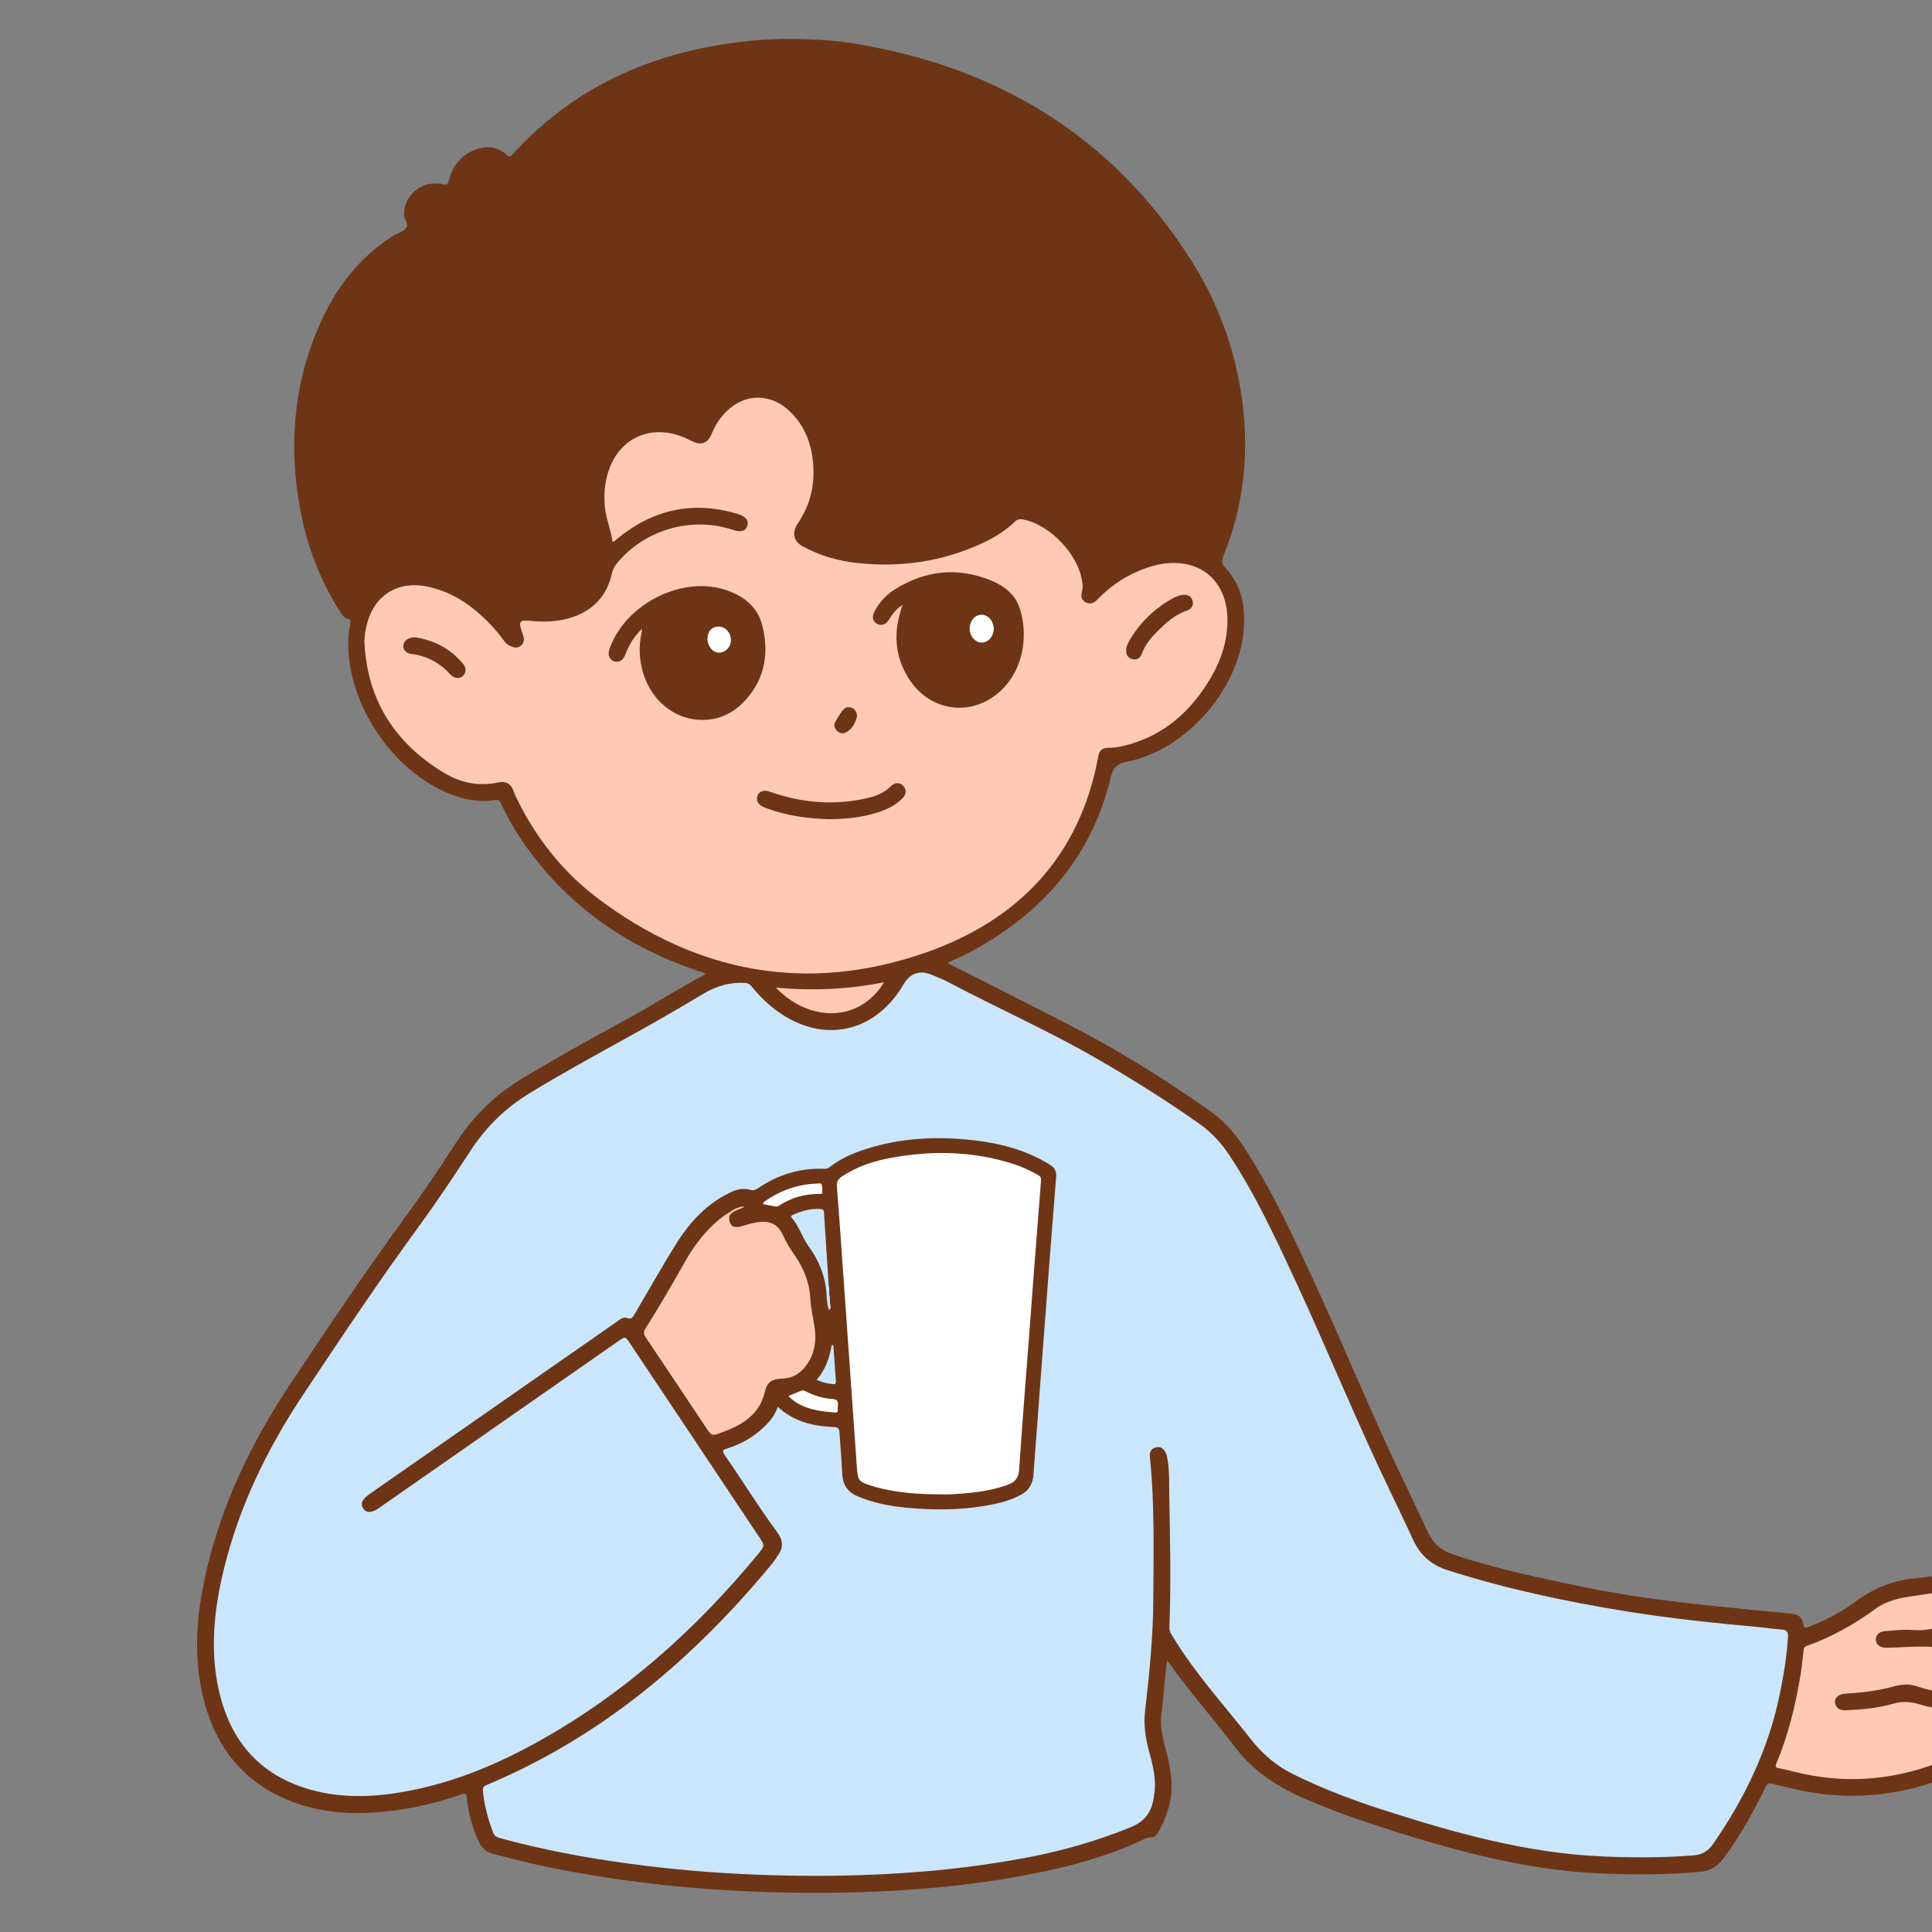 <svg xmlns="http://www.w3.org/2000/svg" xmlns:xlink="http://www.w3.org/1999/xlink" width="500" zoomAndPan="magnify" viewBox="0 0 375 375" height="500" preserveAspectRatio="xMidYMid meet" version="1.0"><rect x="0" y="0" width="375" height="375" fill="#808080" stroke="none"/><defs><clipPath id="id1"><path d="M 38 7.531 L 375 7.531 L 375 367.527 L 38 367.527 Z M 38 7.531 " clip-rule="nonzero"/></clipPath></defs><g clip-path="url(#id1)"><path fill="#6d3516" d="M 407.383 328.371 C 406.133 330.68 404.09 331.91 401.453 332.527 C 402.812 334.199 402.793 335.848 401.848 337.586 C 400.816 339.5 399.188 340.422 397.035 340.531 C 395.891 340.598 394.773 340.707 393.629 340.531 C 390.949 340.113 388.508 340.992 386.047 341.871 C 381.367 343.523 376.84 345.633 372.027 346.91 C 363.941 349.043 355.836 349.129 347.727 347.105 C 346.473 346.797 345.223 346.559 343.992 346.227 C 343.266 346.027 342.98 346.25 342.672 346.887 C 340.32 351.68 337.793 356.387 334.543 360.676 C 333.312 362.281 331.949 363.16 329.906 363.336 C 323.578 363.887 317.27 363.906 310.918 363.645 C 305.316 363.402 299.758 362.719 294.266 361.664 C 286.352 360.168 278.617 357.969 270.949 355.551 C 264.773 353.617 258.668 351.527 252.734 348.887 C 247.637 346.621 243.176 343.652 239.727 339.125 C 235.551 333.648 230.98 328.504 226.98 322.875 C 226.871 322.742 226.762 322.609 226.496 322.258 C 226.297 324.238 226.102 326.02 225.926 327.777 C 225.77 329.383 225.66 330.988 225.441 332.594 C 225.133 334.945 225.617 337.168 226.234 339.41 C 227.309 343.301 227.945 347.215 226.738 351.195 C 226.277 352.758 225.594 354.211 224.828 355.617 C 224.539 356.168 224.078 356.629 223.484 356.629 C 222.543 356.629 221.816 357.09 221.023 357.465 C 214.301 360.543 207.203 362.391 199.973 363.797 C 185.297 366.633 170.441 367.512 155.5 367.383 C 139.105 367.227 122.848 365.754 106.762 362.477 C 103.004 361.707 99.27 360.785 95.578 359.793 C 94.258 359.441 93.402 358.543 92.895 357.398 C 91.711 354.715 90.875 351.898 90.609 348.953 C 90.523 348.141 90.367 348.008 89.602 348.273 C 85.027 349.855 80.348 351 75.516 351.547 C 68.727 352.316 62.043 351.988 55.672 349.285 C 46.707 345.5 41.566 338.531 39.391 329.23 C 37.5 321.246 38.16 313.285 39.961 305.371 C 42.973 292.066 48.793 279.973 56.309 268.691 C 63.715 257.562 71.164 246.48 79.051 235.684 C 82.328 231.199 85.426 226.559 88.457 221.895 C 91.797 216.73 95.996 212.574 101.312 209.363 C 108.125 205.25 115.047 201.422 122.031 197.621 C 127.043 194.895 131.832 191.77 136.91 189.109 C 136.578 188.668 136.117 188.668 135.723 188.539 C 121.969 183.941 110.52 176.137 102.035 164.215 C 100.191 161.621 98.586 158.852 97.246 155.969 C 97.004 155.441 96.742 155.18 96.105 155.289 C 92.566 155.859 89.27 155.023 86.086 153.574 C 75.207 148.539 67.164 135.652 67.605 123.977 C 67.648 122.965 67.848 121.953 68 120.918 C 68.043 120.609 68.199 120.238 67.672 120.172 C 66.836 120.062 66.461 119.422 66.066 118.809 C 61.605 111.859 58.969 104.227 57.805 96.094 C 56.156 84.637 57.363 73.508 62.09 62.887 C 65.164 55.961 69.605 50.09 76.062 45.934 C 76.195 45.844 76.305 45.781 76.438 45.691 C 77.23 45.25 78.219 44.965 78.789 44.328 C 79.469 43.582 78.504 42.699 78.438 41.82 C 78.219 37.949 81.996 34.828 85.973 35.75 C 86.742 35.93 86.918 35.797 87.117 35.047 C 87.887 31.949 89.754 29.77 92.875 28.848 C 94.918 28.254 96.809 28.629 98.391 30.102 C 98.828 30.496 99.004 30.473 99.398 30.055 C 112.102 16.051 128.297 9.43 146.797 7.824 C 148.578 7.672 150.379 7.625 152.16 7.539 C 156.707 7.582 161.234 7.691 165.738 8.441 C 193.578 12.969 215.926 26.406 231.242 50.594 C 236.957 59.633 240.363 69.574 241.395 80.238 C 242.316 89.738 241.066 98.949 237.504 107.812 C 237.109 108.801 237.109 109.418 237.902 110.277 C 241.043 113.684 241.789 117.883 241.395 122.348 C 240.406 133.914 230.211 145.547 218.805 147.836 C 216.719 148.254 216.035 149.023 215.574 151 C 211.93 166.02 202.742 176.707 189.492 184.16 C 187.711 185.152 185.867 186.008 183.977 186.844 C 184.195 187.238 184.594 187.285 184.898 187.438 C 193.383 191.75 201.906 195.949 210.301 200.391 C 218.828 204.898 226.938 210.086 234.824 215.605 C 237.441 217.434 239.527 219.762 241.285 222.426 C 246.492 230.297 250.449 238.805 254.426 247.359 C 260.711 260.883 266.293 274.738 272.797 288.172 C 274.289 291.273 275.738 294.398 277.211 297.496 C 278.266 299.742 279.871 300.992 282.18 301.762 C 290.527 304.555 299.098 306.336 307.691 308.098 C 315.316 309.68 323.051 310.691 330.785 311.527 C 336.387 312.121 341.992 312.691 347.594 313.199 C 349.152 313.332 349.746 313.836 350.078 315.441 C 350.207 316.035 350.406 316.012 350.891 315.836 C 354.164 314.605 357.262 312.977 360.055 310.934 C 363.523 308.383 367.262 306.777 371.613 306.359 C 375.941 305.941 380.203 305.062 384.531 304.488 C 387.102 304.16 389.652 303.566 392.266 303.699 C 393.344 303.766 394.375 303.918 395.344 304.426 C 397.629 305.59 398.09 308.117 396.375 310.031 C 395.277 311.262 393.828 312.078 392.266 313.199 C 394.66 313.352 396.793 313.508 398.926 313.617 C 400.465 313.703 402 313.77 403.516 314.055 C 404.793 314.297 405.801 314.891 406.219 316.188 C 406.66 317.598 406.551 318.98 405.449 320.082 C 404.727 320.809 403.914 321.422 403.035 322.172 C 404.461 322.633 405.758 323.246 406.793 324.281 C 408 325.492 407.891 326.898 407.383 328.371 Z M 407.383 328.371 " fill-opacity="1" fill-rule="nonzero"/></g><path fill="#c9e6fd" d="M 150.973 273.066 C 154.113 275.969 157.852 276.828 161.805 276.98 C 162.664 277.023 162.906 277.312 162.949 278.102 C 163.102 280.742 163.367 283.359 163.477 285.996 C 163.562 288.109 164.422 289.559 166.441 290.418 C 169.473 291.715 172.66 292.328 175.914 292.637 C 181.781 293.211 187.602 293.121 193.383 291.848 C 195.074 291.473 196.699 290.945 198.215 290.109 C 199.711 289.273 200.457 288.02 200.59 286.281 C 201.621 272.363 202.676 258.445 203.73 244.523 C 204.129 239.289 204.566 234.078 204.961 228.844 C 205.051 227.789 205.07 226.887 203.887 226.141 C 198.789 222.93 193.117 221.656 187.23 221.148 C 180.352 220.555 173.562 221.082 166.992 223.391 C 164.883 224.141 162.859 225.105 161.102 226.492 C 160.773 226.758 160.441 226.887 160.004 226.867 C 155.258 226.668 150.973 228.008 147.082 230.672 C 146.645 230.977 146.27 231.109 145.699 230.957 C 144.469 230.605 143.262 230.758 142.074 231.309 C 137.438 233.418 134.074 236.961 131.414 241.16 C 128.539 245.734 125.879 250.484 123.133 255.145 C 122.801 255.715 122.559 256.133 121.727 255.828 C 120.977 255.539 120.34 256.113 119.746 256.531 C 110.828 262.754 101.906 268.977 92.984 275.176 C 85.887 280.125 78.812 285.051 71.715 290 C 70.262 291.012 69.891 291.934 70.547 292.859 C 71.164 293.715 72.176 293.672 73.559 292.703 C 89.051 281.906 104.562 271.086 120.055 260.289 C 121.352 259.391 121.375 259.367 122.254 260.707 C 125.746 265.941 129.262 271.176 132.758 276.43 C 137.613 283.711 142.469 291.012 147.324 298.289 C 148.469 300.004 148.488 300.004 147.148 301.633 C 135.152 316.211 121.266 328.637 104.719 337.895 C 96.434 342.531 87.754 346.141 78.348 347.789 C 72.262 348.867 66.176 349.062 60.176 347.348 C 50.332 344.555 44.664 337.848 42.465 328.043 C 40.707 320.168 41.566 312.363 43.434 304.645 C 46.422 292.375 51.871 281.18 58.836 270.715 C 66.219 259.609 73.625 248.547 81.492 237.773 C 84.898 233.109 88.105 228.273 91.27 223.434 C 94.281 218.816 98.039 215.078 102.785 212.199 C 109.816 207.91 117.066 203.996 124.254 199.996 C 128.406 197.684 132.516 195.289 136.602 192.848 C 139.105 191.352 141.742 190.605 144.645 190.781 C 145.215 190.824 145.566 191.066 145.918 191.508 C 147.832 193.859 150.027 195.883 152.645 197.422 C 160.332 201.953 168.707 200.258 174.047 193.09 C 174.551 192.406 175.012 191.703 175.43 190.977 C 176.637 188.957 178.461 188.273 180.637 189.133 C 181.824 189.594 183.031 190.078 184.152 190.672 C 193.578 195.684 203.379 199.996 212.633 205.336 C 219.555 209.316 226.32 213.562 232.848 218.156 C 235.199 219.828 237.109 221.918 238.691 224.336 C 243.832 232.121 247.703 240.566 251.633 249.008 C 257.852 262.422 263.391 276.125 269.828 289.449 C 271.367 292.617 272.84 295.781 274.332 298.973 C 275.738 301.984 277.938 303.809 281.059 304.797 C 292.375 308.406 303.934 310.867 315.645 312.758 C 324.234 314.145 332.895 315.047 341.574 315.836 C 342.957 315.969 344.344 316.211 345.727 316.277 C 346.738 316.344 347.109 316.672 347.043 317.727 C 346.824 321.465 346.211 325.137 345.461 328.812 C 343.289 339.434 338.695 348.953 332.586 357.816 C 331.641 359.199 330.543 359.969 328.762 360.125 C 322.809 360.609 316.852 360.586 310.875 360.324 C 296.285 359.684 282.418 355.77 268.621 351.352 C 262.621 349.438 256.754 347.195 251.105 344.422 C 247.766 342.797 245.062 340.488 242.801 337.586 C 238.891 332.617 234.691 327.844 230.98 322.699 C 229.641 320.852 228.41 318.961 227.242 317.023 C 227.004 316.629 226.957 316.211 226.98 315.77 C 227.309 307.348 227.113 298.926 226.957 290.484 C 226.914 288.109 227.023 285.711 226.629 283.359 C 226.539 282.809 226.453 282.258 226.168 281.797 C 225.77 281.094 225.156 280.719 224.344 280.938 C 223.465 281.18 223.09 281.84 223.18 282.699 C 224.145 291.867 223.883 301.059 223.859 310.25 C 223.836 317.598 223.09 324.875 222.254 332.152 C 221.969 334.703 222.301 337.188 222.957 339.652 C 223.75 342.555 224.539 345.457 223.992 348.516 C 223.969 348.625 223.949 348.734 223.949 348.844 C 223.551 351.613 222.344 353.484 219.508 354.648 C 212.809 357.398 205.906 359.332 198.809 360.652 C 183.449 363.512 167.938 364.348 152.355 364.039 C 142.207 363.84 132.098 363.094 122.055 361.73 C 113.594 360.586 105.246 359.023 97.004 356.762 C 96.324 356.586 95.93 356.277 95.688 355.617 C 94.699 353 93.973 350.34 93.73 347.547 C 93.688 346.977 93.84 346.711 94.391 346.492 C 116.695 337.168 134.516 322.059 149.766 303.633 C 150.312 302.949 150.797 302.227 151.258 301.477 C 152.137 300.047 151.828 298.707 150.863 297.41 C 147.258 292.551 144.117 287.383 140.668 282.434 C 140.141 281.664 140.207 281.445 141.105 281.16 C 144.469 280.125 147.324 278.277 149.609 275.574 C 150.117 274.871 150.598 274.102 150.973 273.066 Z M 160.859 249.602 C 160.555 244.855 160.246 240.105 159.938 235.355 C 159.914 234.914 159.738 234.695 159.277 234.672 C 157.367 234.539 155.586 235.023 153.875 235.816 C 153.652 235.926 153.367 236.059 153.652 236.367 C 155.125 237.992 155.676 240.148 156.949 241.906 C 158.664 244.262 159.852 246.875 160.289 249.824 C 160.508 251.297 160.398 252.812 160.883 254.266 C 161.5 253.891 161.102 253.363 161.102 252.902 C 161.082 252.484 161.059 252.066 161.059 251.648 C 160.797 250.969 161.102 250.262 160.859 249.602 Z M 161.434 261.059 C 161.016 263.547 160.223 265.875 158.508 267.812 C 159.562 268.34 160.555 268.516 161.586 268.648 C 162.047 268.691 162.266 268.668 162.246 268.117 C 162.07 265.789 161.914 263.48 161.762 261.148 C 161.629 261.105 161.52 261.082 161.434 261.059 Z M 161.434 261.059 " fill-opacity="1" fill-rule="nonzero"/><path fill="#fecab5" d="M 158.113 257.629 C 158.531 260.641 158.027 263.414 155.918 265.723 C 154.816 266.91 153.391 267.57 151.742 267.59 C 150.004 267.613 148.887 268.25 148.512 269.965 C 147.457 274.762 143.832 276.695 139.766 278.168 C 138.184 278.738 138.051 278.609 137.105 277.199 C 133.176 271.328 129.285 265.438 125.328 259.566 C 124.891 258.926 124.891 258.488 125.309 257.828 C 128.012 253.562 130.535 249.188 133.02 244.789 C 134.977 241.312 137.438 238.234 140.688 235.859 C 140.863 235.727 141.062 235.641 141.262 235.531 C 142.25 234.828 143.281 234.168 144.555 234.168 C 143.59 234.871 142.207 234.848 141.547 236.059 C 141.438 237.816 142.27 238.52 143.941 238.016 C 145.258 237.617 146.578 237.203 148.008 237.156 C 149.961 237.09 151.234 238.059 151.961 239.707 C 152.598 241.16 153.434 242.48 154.336 243.777 C 156.07 246.305 157.148 249.074 157.301 252.156 C 157.367 253.98 157.852 255.781 158.113 257.629 Z M 380.73 317.949 C 383.676 319.73 387.148 320.477 389.961 322.699 C 390.75 321.289 391.102 321.07 392.727 320.938 C 393.543 320.871 394.332 320.938 395.145 320.871 C 397.715 320.629 400.242 320.258 402.309 318.52 C 402.637 318.234 403.188 317.992 403.078 317.531 C 402.945 317.047 402.352 317.156 401.934 317.133 C 397.52 316.848 393.078 316.738 388.684 316.211 C 385.742 315.859 383.258 316.629 380.73 317.949 Z M 150.598 191.703 C 157.234 198.543 166.859 198.434 171.605 190.648 C 164.684 192.055 157.785 192.344 150.598 191.703 Z M 403.934 326.129 C 403.102 325.578 402.156 325.25 401.168 325.141 C 397.805 324.785 394.441 324.367 390.992 324.5 C 391.41 326.438 390.949 328.062 389.41 329.316 C 388.84 329.777 388.223 330.176 387.629 330.594 C 387.258 330.746 386.883 330.879 386.531 331.031 C 386.508 331.031 386.508 331.031 386.488 331.055 C 386.203 331.164 385.828 331.141 385.629 331.43 C 385.324 331.43 385.016 331.34 384.75 331.605 C 384.379 331.648 383.961 331.582 383.633 331.844 C 379.785 332.309 376.027 331.867 372.359 330.746 C 370.668 330.242 369.105 330.219 367.414 330.703 C 364.469 331.539 361.461 331.824 358.406 331.957 C 357.418 332 356.539 331.824 356.23 330.723 C 355.945 329.711 356.734 328.855 358.008 328.766 C 361.262 328.547 364.492 328.195 367.656 327.316 C 369.105 326.918 370.621 326.789 372.094 327.316 C 374.426 328.129 376.84 328.523 379.301 328.723 C 381.633 328.922 383.918 328.766 386.047 327.711 C 386.84 327.316 387.828 326.898 387.828 325.82 C 387.828 324.699 386.773 324.414 385.98 324.039 C 383.609 322.918 381.191 321.84 378.797 320.742 C 377.105 319.949 375.367 319.598 373.48 319.598 C 371.02 319.574 368.578 319.797 366.141 319.816 C 364.91 319.84 364.141 319.223 364.098 318.301 C 364.051 317.332 364.734 316.672 365.984 316.586 C 367.742 316.477 369.5 316.234 371.238 316.387 C 373.898 316.605 376.336 315.945 378.797 315.047 C 381.676 313.988 384.422 312.582 387.367 311.746 C 389.301 311.195 391.016 310.25 392.598 309.043 C 393.125 308.625 394.113 308.273 393.914 307.613 C 393.695 306.91 392.664 307.062 391.938 307.043 C 389.387 306.953 386.926 307.523 384.422 307.855 C 380.117 308.426 375.832 309.152 371.523 309.77 C 368.863 310.141 366.293 310.625 364.031 312.273 C 359.898 315.289 355.484 317.793 350.648 319.488 C 350.098 319.684 350.121 320.082 350.055 320.52 C 349.879 322.016 349.746 323.512 349.504 324.984 C 348.516 330.922 347.133 336.75 344.781 342.312 C 344.562 342.84 344.605 343.082 345.223 343.191 C 346.363 343.414 347.508 343.699 348.648 343.984 C 356.074 345.809 363.504 345.766 370.91 343.852 C 375.523 342.664 379.852 340.664 384.312 339.059 C 387.652 337.848 390.949 336.75 394.574 337.344 C 395.605 337.52 396.707 337.41 397.738 337.125 C 398.617 336.902 399.078 336.176 399.211 335.363 C 399.32 334.66 398.594 334.375 398.113 334.176 C 396.551 333.539 395.012 333.055 393.234 333.32 C 390.84 333.691 388.465 334.066 386.156 334.77 C 385.301 335.035 384.531 334.926 384.004 334.156 C 383.477 333.387 383.762 332.703 384.312 332.066 C 384.465 332 384.621 331.934 384.773 331.891 C 385.059 331.734 385.453 331.801 385.676 331.473 C 385.98 331.473 386.312 331.559 386.555 331.23 C 387.102 331.207 387.629 331.098 388.113 330.812 C 391.344 330.195 394.598 329.867 397.914 329.867 C 399.473 329.867 401.012 329.406 402.461 328.789 C 403.188 328.48 403.758 327.996 404.199 327.336 C 404.508 326.809 404.441 326.457 403.934 326.129 Z M 238.207 119.293 C 238.473 123.754 237.199 127.844 234.957 131.648 C 231.199 137.984 226.059 142.668 218.762 144.602 C 217.555 144.934 216.324 145.152 215.094 145.152 C 213.949 145.152 213.379 145.68 213.18 146.801 C 209.598 166.305 197.559 178.707 179.449 184.977 C 156.621 192.848 135.285 188.891 116.012 174.355 C 109.223 169.23 104.035 162.656 100.301 154.98 C 100.125 154.629 99.949 154.254 99.816 153.883 C 99.27 152.211 98.367 151.527 96.652 151.879 C 92.895 152.695 89.379 151.926 86.195 150.012 C 76.746 144.316 71.34 136.047 70.746 124.855 C 70.68 123.691 70.898 122.523 71.164 121.379 C 72.547 115.555 77.184 112.605 83.074 113.883 C 88.391 115.027 92.477 118.148 96.016 122.105 C 96.652 122.809 97.227 123.578 97.797 124.328 C 98.059 124.68 98.324 125.031 98.742 125.23 C 99.512 125.625 100.301 125.977 101.094 125.34 C 101.883 124.699 101.773 123.867 101.445 123.031 C 101.355 122.832 101.289 122.613 101.223 122.414 C 100.652 120.633 100.938 120.324 102.762 120.5 C 105.574 120.766 108.387 120.723 111.113 119.797 C 115.223 118.391 117.812 115.598 118.758 111.332 C 118.914 110.629 119.199 110.055 119.637 109.484 C 124.934 102.863 134.164 100.137 142.227 102.844 C 143.742 103.348 144.711 103.105 145.039 102.141 C 145.391 101.082 144.82 100.25 143.215 99.766 C 134.582 97.148 126.824 98.84 119.879 104.516 C 119.66 104.691 119.441 104.91 119.219 105.086 C 119.176 105.129 119.09 105.129 118.891 105.176 C 118.605 102.91 117.703 100.887 117.441 98.688 C 117.156 96.203 117.332 93.785 118.121 91.41 C 120.273 84.988 126.254 82.281 132.668 84.855 C 133.305 85.121 133.922 85.473 134.559 85.734 C 136.207 86.461 137.395 85.953 138.074 84.328 C 139.02 82.039 140.383 80.082 142.445 78.676 C 145.723 76.434 149.766 76.742 152.883 79.469 C 155.961 82.172 157.434 85.715 157.805 89.715 C 158.203 94.004 157.344 97.961 154.84 101.613 C 153.762 103.195 153.828 104.977 155.828 106.055 C 159.168 107.879 162.73 108.891 166.465 109.285 C 174.902 110.188 183.031 109 190.746 105.395 C 193.051 104.316 195.184 102.996 197.031 101.215 C 197.492 100.777 197.953 100.711 198.523 100.82 C 203.797 101.789 209.379 107.68 210.059 112.98 C 210.148 113.598 210.215 114.234 210.016 114.828 C 209.73 115.73 209.906 116.477 210.719 116.895 C 211.578 117.355 212.324 117.07 212.984 116.391 C 215.73 113.508 219.004 111.418 222.805 110.145 C 225.418 109.266 228.102 108.957 230.805 109.637 C 235.109 110.715 237.902 114.367 238.207 119.293 Z M 89.973 128.969 C 87.492 125.887 84.172 124.238 80.547 123.691 C 79.184 123.711 78.328 124.395 78.285 125.316 C 78.238 126.262 78.898 126.855 80.086 126.965 C 80.371 126.988 80.656 127.031 80.941 127.098 C 83.492 127.668 85.621 128.922 87.359 130.859 C 88.129 131.695 89.094 131.824 89.777 131.254 C 90.434 130.727 90.59 129.738 89.973 128.969 Z M 162.422 141.809 C 162.969 142.383 163.652 142.492 164.332 142.094 C 165.52 141.391 166.047 140.246 166.355 139.016 C 166.289 138.246 166.023 137.676 165.344 137.391 C 164.598 137.082 163.961 137.344 163.496 137.961 C 163.016 138.598 162.598 139.301 162.203 139.984 C 161.805 140.645 161.895 141.281 162.422 141.809 Z M 144.93 135.629 C 148.598 131.406 149.301 126.395 147.895 121.184 C 146.93 117.555 144.051 115.488 140.535 114.41 C 132.559 111.945 122.383 116.785 118.824 124.68 C 118.605 125.184 118.363 125.691 118.23 126.219 C 117.945 127.23 118.363 128.086 119.219 128.375 C 120.012 128.637 120.824 128.242 121.266 127.316 C 121.441 126.945 121.551 126.57 121.727 126.195 C 122.383 124.68 123.285 123.359 124.625 122.039 C 124.582 122.48 124.582 122.699 124.516 122.898 C 123.945 125.449 124.078 128 124.801 130.508 C 126.34 135.805 130.668 139.477 135.746 139.719 C 139.457 139.895 142.535 138.402 144.93 135.629 Z M 175.32 152.539 C 174.684 151.879 173.715 151.816 172.969 152.562 C 171.672 153.859 170.066 154.52 168.332 154.914 C 162.113 156.344 156.004 155.883 149.961 153.859 C 149.477 153.707 149.016 153.484 148.488 153.484 C 147.785 153.508 147.281 153.816 147.039 154.453 C 146.82 155.07 146.93 155.684 147.434 156.168 C 147.809 156.52 148.293 156.695 148.773 156.871 C 152.797 158.367 156.992 158.895 160.816 159.004 C 164.332 158.984 167.363 158.652 170.309 157.707 C 172.133 157.113 173.871 156.324 175.211 154.895 C 175.957 154.145 175.957 153.199 175.32 152.539 Z M 197.91 118.016 C 197.031 115.379 194.875 113.684 192.371 112.672 C 185.758 109.988 179.43 110.695 173.453 114.562 C 172.223 115.355 171.188 116.41 170.355 117.641 C 170.066 118.059 169.805 118.523 169.605 118.984 C 169.254 119.84 169.41 120.59 170.223 121.074 C 170.945 121.512 171.891 121.27 172.418 120.457 C 173.121 119.336 173.848 118.258 175.211 117.379 C 175.012 117.973 174.879 118.301 174.793 118.652 C 173.344 123.449 173.848 128.023 176.703 132.176 C 180.219 137.301 186.594 138.84 191.801 135.871 C 198.438 132.066 199.863 123.887 197.91 118.016 Z M 231.484 116.629 C 231.223 115.641 230.473 115.355 229.527 115.465 C 228.914 115.555 228.32 115.773 227.77 116.059 C 224.102 118.082 221.18 120.875 219.113 124.523 C 218.828 125.031 218.586 125.582 218.586 126.176 C 218.543 127.055 218.895 127.691 219.75 127.934 C 220.695 128.199 221.332 127.691 221.641 126.855 C 222.254 125.25 223.266 123.93 224.477 122.723 C 226.211 120.984 227.992 119.312 230.406 118.5 C 231.223 118.234 231.727 117.555 231.484 116.629 Z M 231.484 116.629 " fill-opacity="1" fill-rule="nonzero"/><path fill="#ffffff" d="M 182.309 290.043 C 178.309 290.043 174.332 289.758 170.441 288.766 C 170.156 288.703 169.871 288.613 169.605 288.527 C 166.551 287.578 166.508 287.559 166.289 284.371 C 165.344 270.957 164.398 257.562 163.453 244.148 C 163.125 239.555 162.816 234.938 162.441 230.34 C 162.379 229.461 162.617 228.91 163.32 228.426 C 166.309 226.402 169.672 225.305 173.188 224.688 C 181.273 223.238 189.273 223.457 197.141 226.074 C 198.633 226.578 200.039 227.262 201.426 228.031 C 201.887 228.297 202.105 228.539 202.062 229.133 C 201.227 239.707 200.414 250.309 199.621 260.906 C 199.008 269.02 198.348 277.113 197.82 285.227 C 197.711 286.855 197.031 287.691 195.625 288.195 C 192.062 289.492 188.371 289.824 184.637 290.043 C 183.844 290.086 183.055 290.043 182.309 290.043 Z M 153.234 271.199 C 153.457 271.395 153.676 271.594 153.918 271.77 C 156.137 273.441 158.75 273.902 161.434 274.102 C 161.852 274.121 162.73 274.52 162.598 273.527 C 162.508 272.824 163.145 271.66 161.629 271.551 C 159.762 271.418 157.961 270.91 156.312 270.012 C 155.961 269.812 155.633 269.855 155.281 270.031 C 154.555 270.363 153.828 270.625 153.082 270.934 C 153.125 271.023 153.148 271.133 153.234 271.199 Z M 150.512 234.168 C 150.84 234.234 151.082 234.121 151.324 233.945 C 153.652 232.43 156.223 231.746 158.992 231.727 C 159.211 231.727 159.562 231.812 159.586 231.594 C 159.629 231.066 159.629 230.496 159.5 229.965 C 159.41 229.547 158.949 229.727 158.641 229.727 C 154.883 229.836 151.5 231.043 148.422 233.199 C 148.293 233.285 148.094 233.375 148.137 233.727 C 148.93 233.902 149.719 234.012 150.512 234.168 Z M 190.527 124.723 C 191.801 124.746 192.875 123.512 192.875 122.062 C 192.875 120.547 191.777 119.293 190.48 119.312 C 189.207 119.336 188.195 120.566 188.195 122.039 C 188.195 123.449 189.273 124.699 190.527 124.723 Z M 139.523 126.68 C 140.797 126.68 141.855 125.625 141.875 124.305 C 141.898 122.855 140.863 121.668 139.547 121.621 C 138.25 121.578 137.348 122.504 137.328 123.91 C 137.305 125.406 138.316 126.656 139.523 126.68 Z M 139.523 126.68 " fill-opacity="1" fill-rule="nonzero"/></svg>